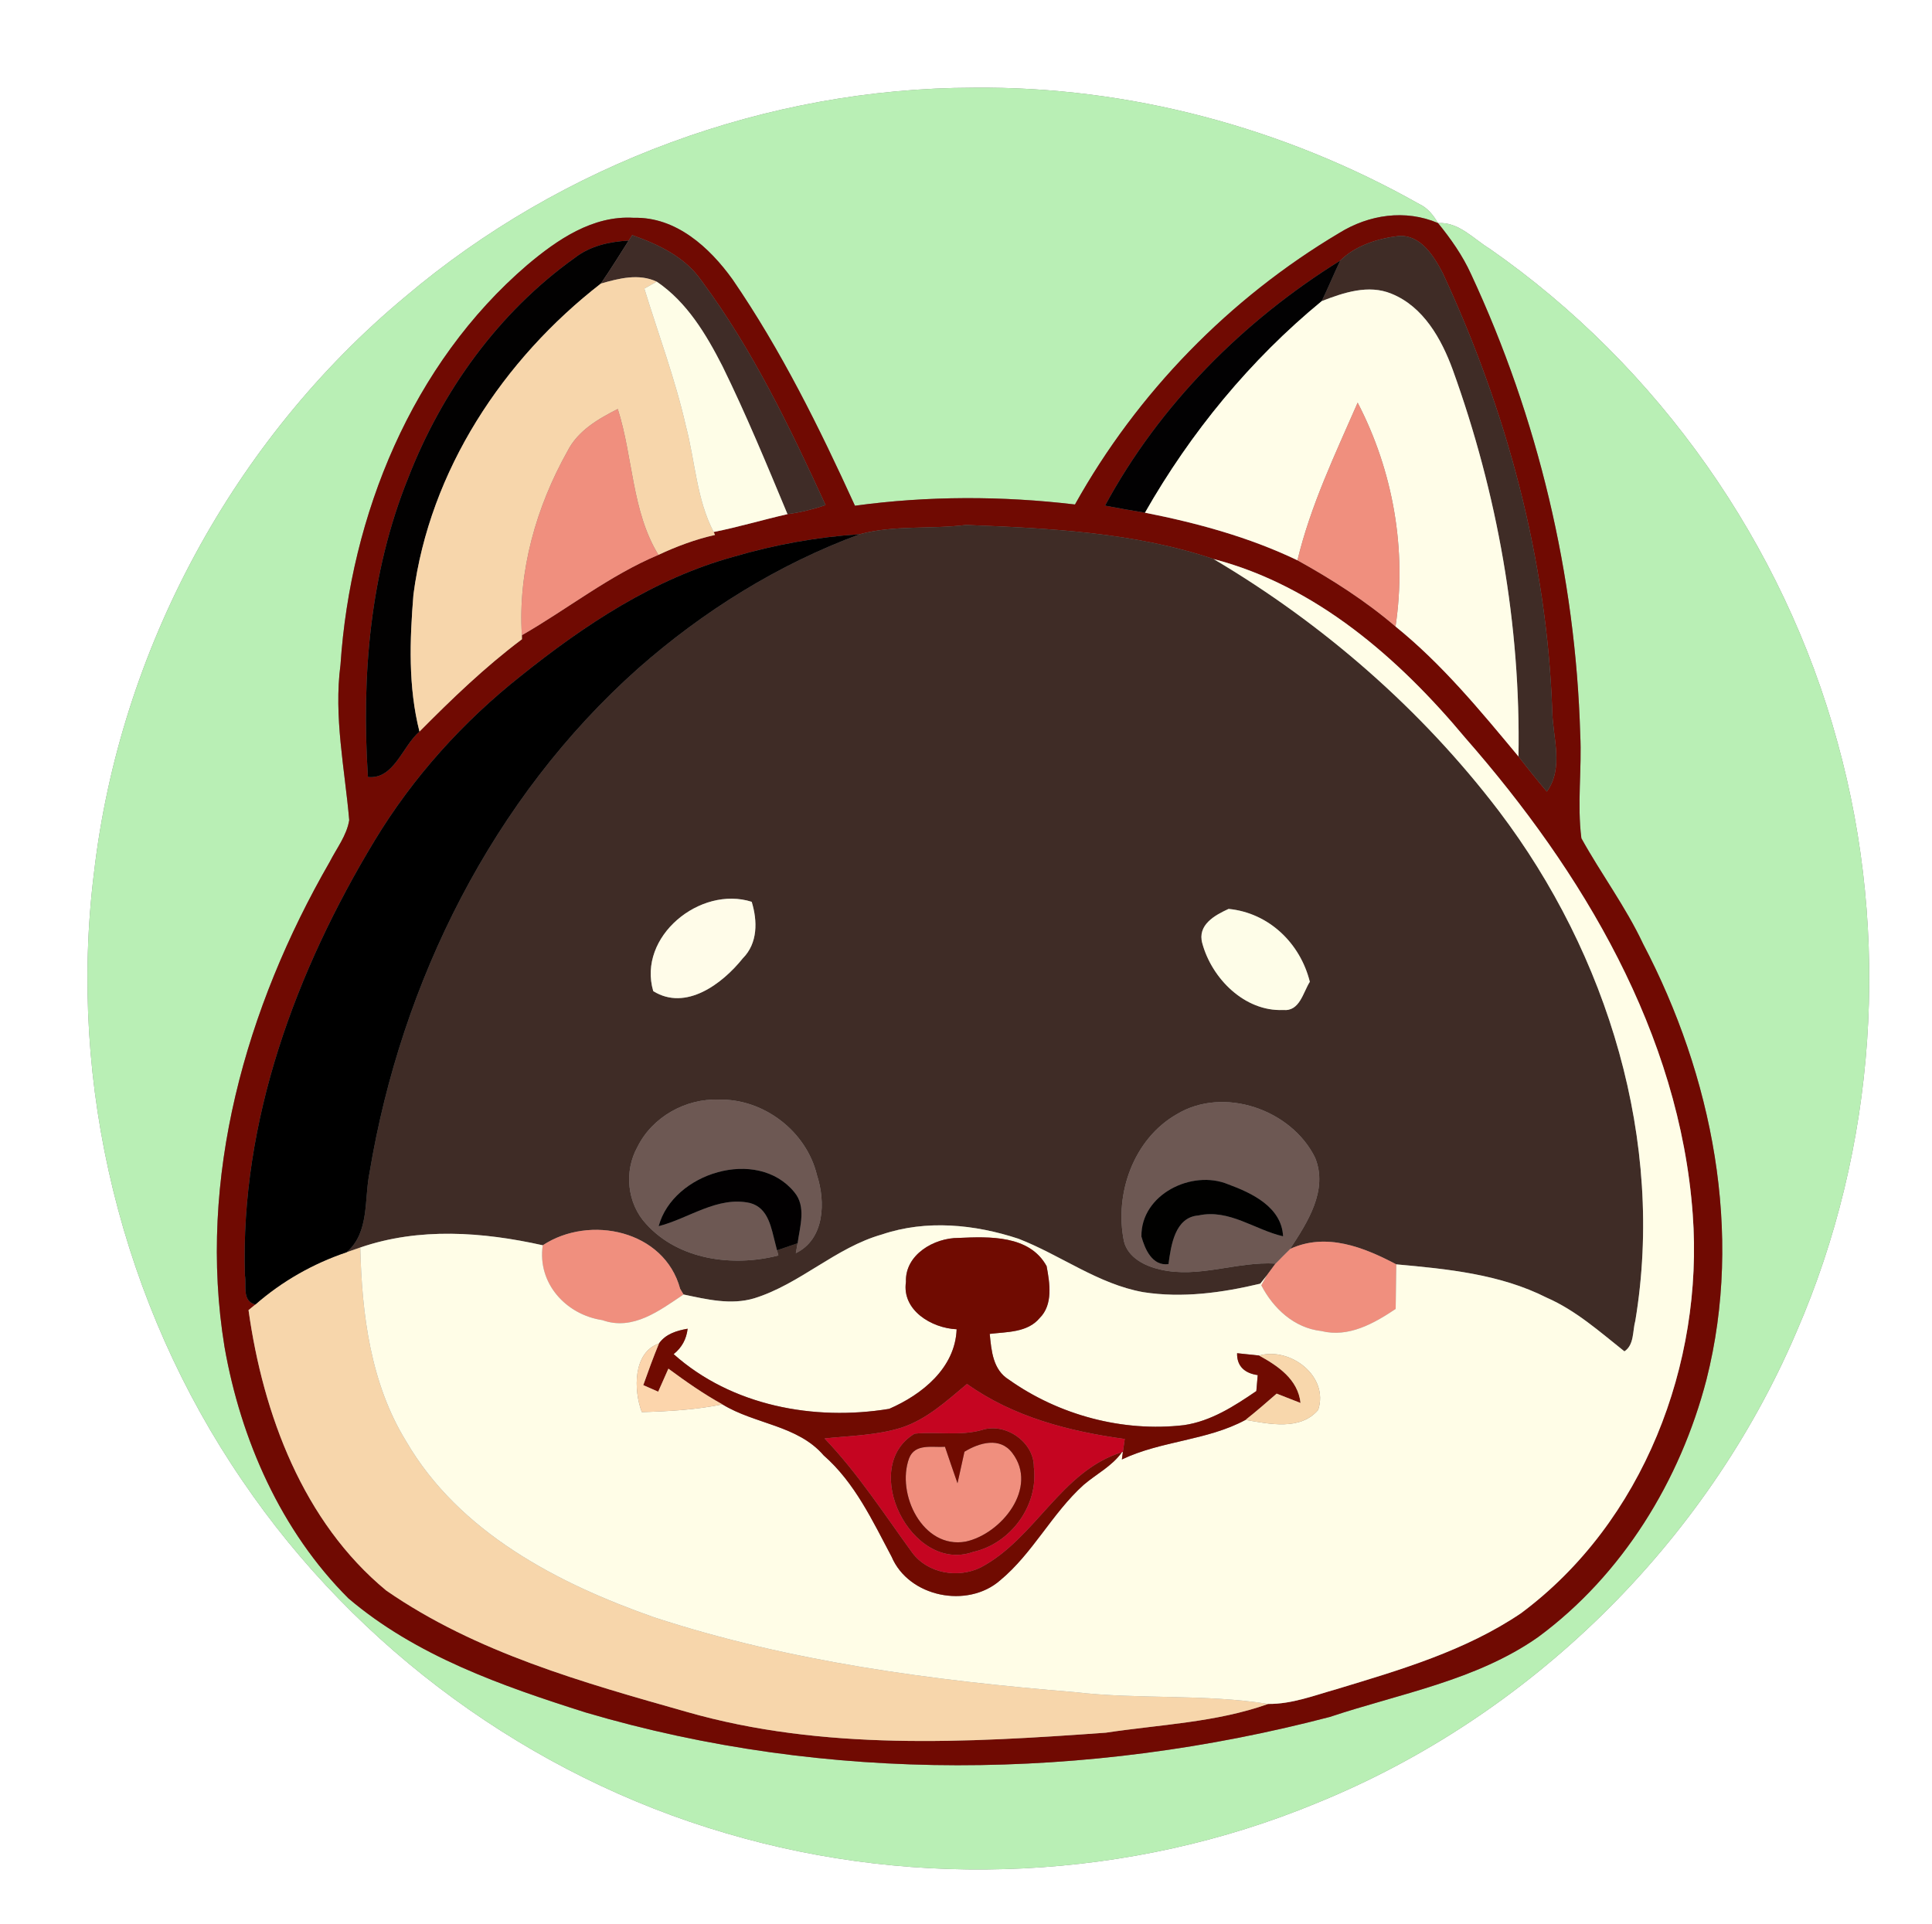 <?xml version="1.0" encoding="UTF-8" ?>
<!DOCTYPE svg PUBLIC "-//W3C//DTD SVG 1.1//EN" "http://www.w3.org/Graphics/SVG/1.1/DTD/svg11.dtd">
<svg width="250pt" height="249pt" viewBox="0 0 250 249" version="1.1" xmlns="http://www.w3.org/2000/svg">
<rect x="0" y="0" width="250" height="249" fill="#808080" stroke="none"/>
<g id="#ffffffff">
<path fill="#ffffff" opacity="1.00" d=" M 0.00 0.00 L 250.00 0.00 L 250.00 249.00 L 0.00 249.00 L 0.00 0.00 M 52.44 38.40 C 30.18 56.92 15.49 84.21 12.16 112.97 C 8.75 140.36 15.78 168.85 31.36 191.62 C 46.15 213.42 68.65 229.85 93.94 237.25 C 118.86 244.62 146.32 243.31 170.35 233.36 C 197.96 222.16 220.78 199.75 232.47 172.35 C 242.83 148.52 244.69 121.14 237.78 96.10 C 230.79 70.43 214.60 47.40 192.76 32.19 C 190.66 30.91 188.74 28.69 186.08 28.87 L 186.08 28.87 C 185.48 27.86 184.74 26.90 183.64 26.40 C 166.14 16.52 146.06 11.14 125.94 11.35 C 99.29 11.40 72.77 21.17 52.44 38.40 Z" />
</g>
<g id="#b9efb5ff">
<path fill="#b9efb5" opacity="1.00" d=" M 52.44 38.40 C 72.77 21.17 99.29 11.40 125.94 11.35 C 146.06 11.14 166.14 16.52 183.64 26.40 C 184.74 26.90 185.48 27.86 186.08 28.87 C 181.85 27.06 177.14 27.77 173.30 30.15 C 159.08 38.60 147.15 50.85 139.10 65.29 C 129.67 64.17 120.05 64.16 110.63 65.45 C 106.02 55.35 101.08 45.33 94.79 36.16 C 91.81 32.01 87.47 28.05 82.03 28.19 C 76.71 27.85 72.11 31.02 68.24 34.28 C 53.30 47.08 45.35 66.67 44.06 86.03 C 43.17 92.76 44.61 99.46 45.19 106.14 C 44.87 108.13 43.56 109.78 42.66 111.55 C 31.82 130.36 25.50 152.55 29.05 174.30 C 31.16 186.34 36.36 198.14 45.08 206.85 C 53.84 214.31 64.96 218.19 75.77 221.62 C 107.01 230.85 140.68 230.42 172.08 222.20 C 181.18 219.17 191.00 217.49 199.00 211.89 C 209.94 203.84 217.44 191.59 220.82 178.53 C 225.62 159.55 221.58 139.26 212.61 122.14 C 210.36 117.35 207.18 113.10 204.63 108.49 C 204.06 104.03 204.71 99.51 204.48 95.03 C 203.88 74.49 199.02 54.09 190.35 35.47 C 189.26 33.07 187.74 30.91 186.08 28.87 C 188.74 28.69 190.66 30.91 192.76 32.19 C 214.60 47.40 230.79 70.43 237.78 96.10 C 244.69 121.14 242.83 148.52 232.47 172.35 C 220.78 199.75 197.96 222.16 170.35 233.36 C 146.32 243.31 118.86 244.62 93.94 237.25 C 68.65 229.85 46.15 213.42 31.36 191.62 C 15.78 168.85 8.75 140.36 12.16 112.97 C 15.49 84.21 30.18 56.92 52.44 38.40 Z" />
</g>
<g id="#700a02ff">
<path fill="#700a02" opacity="1.00" d=" M 173.30 30.15 C 177.14 27.77 181.85 27.06 186.08 28.87 L 186.08 28.87 C 187.74 30.91 189.26 33.07 190.35 35.47 C 199.02 54.09 203.88 74.49 204.48 95.03 C 204.71 99.51 204.06 104.03 204.63 108.49 C 207.18 113.10 210.36 117.35 212.61 122.14 C 221.58 139.26 225.62 159.55 220.82 178.53 C 217.44 191.59 209.94 203.84 199.00 211.89 C 191.00 217.49 181.18 219.17 172.08 222.20 C 140.68 230.42 107.01 230.85 75.77 221.62 C 64.96 218.19 53.84 214.31 45.08 206.85 C 36.36 198.14 31.16 186.34 29.05 174.30 C 25.50 152.55 31.82 130.36 42.66 111.55 C 43.56 109.78 44.87 108.13 45.19 106.14 C 44.61 99.46 43.17 92.76 44.06 86.03 C 45.35 66.67 53.30 47.08 68.24 34.28 C 72.11 31.02 76.71 27.85 82.03 28.19 C 87.47 28.05 91.81 32.01 94.79 36.16 C 101.08 45.33 106.02 55.35 110.63 65.45 C 120.05 64.16 129.67 64.17 139.10 65.29 C 147.15 50.85 159.08 38.60 173.30 30.15 M 74.39 33.36 C 64.52 40.40 57.16 50.64 52.80 61.90 C 47.87 74.13 46.76 87.50 47.61 100.56 C 51.00 100.89 52.06 96.57 54.28 94.68 C 58.47 90.45 62.77 86.31 67.54 82.73 L 67.53 82.21 C 73.45 78.81 78.85 74.48 85.20 71.81 C 87.55 70.71 89.99 69.80 92.52 69.23 L 92.35 68.85 C 95.56 68.21 98.70 67.27 101.90 66.54 C 103.58 66.32 105.22 65.91 106.83 65.37 C 102.21 55.31 97.39 45.23 90.76 36.31 C 88.64 33.25 85.21 31.64 81.81 30.43 L 81.35 31.14 C 78.88 31.27 76.39 31.81 74.39 33.36 M 173.43 33.72 C 160.89 41.50 150.02 52.42 142.99 65.44 C 144.71 65.77 146.43 66.07 148.16 66.35 C 154.94 67.69 161.65 69.52 167.89 72.51 C 172.36 74.99 176.69 77.75 180.58 81.08 C 186.61 85.95 191.56 91.97 196.49 97.90 C 197.68 99.44 198.90 100.96 200.16 102.45 C 202.38 99.38 200.93 95.46 200.86 92.02 C 200.18 72.40 194.94 53.11 186.70 35.36 C 185.54 33.15 183.86 30.37 180.99 30.54 C 178.30 30.86 175.37 31.79 173.43 33.72 M 111.25 69.14 C 105.72 69.50 100.25 70.49 94.94 72.05 C 84.68 74.87 75.65 80.87 67.43 87.45 C 59.93 93.38 53.43 100.59 48.48 108.78 C 38.28 125.67 31.09 145.06 31.69 165.03 C 31.93 166.35 31.26 168.36 33.04 168.83 L 32.16 169.55 C 34.04 183.03 39.23 196.97 49.99 205.85 C 61.60 213.88 75.44 217.74 88.87 221.55 C 106.49 226.60 125.04 225.54 143.10 224.24 C 150.11 223.18 157.38 222.92 164.10 220.52 C 167.17 220.55 170.06 219.42 172.97 218.60 C 181.20 216.11 189.64 213.64 196.83 208.77 C 212.64 197.01 220.46 176.51 219.04 157.16 C 217.34 133.76 204.75 112.77 189.60 95.49 C 181.02 85.20 170.27 75.80 157.04 72.35 C 146.75 68.88 135.76 68.37 125.00 67.94 C 120.43 68.52 115.71 67.93 111.25 69.14 Z" />
</g>
<g id="#020101ff">
<path fill="#020101" opacity="1.00" d=" M 74.39 33.36 C 76.39 31.81 78.88 31.27 81.35 31.14 C 80.17 33.00 79.00 34.88 77.75 36.70 C 65.10 46.52 55.60 60.89 53.50 76.94 C 53.02 82.84 52.81 88.89 54.28 94.68 C 52.06 96.57 51.00 100.89 47.61 100.56 C 46.76 87.50 47.87 74.13 52.80 61.90 C 57.16 50.64 64.52 40.40 74.39 33.36 Z" />
</g>
<g id="#3f2c27ff">
<path fill="#3f2c27" opacity="1.00" d=" M 81.35 31.14 L 81.81 30.43 C 85.21 31.64 88.64 33.25 90.76 36.31 C 97.39 45.23 102.21 55.31 106.83 65.37 C 105.22 65.91 103.58 66.32 101.90 66.54 C 99.22 60.11 96.56 53.66 93.49 47.40 C 91.38 43.27 88.90 39.11 84.98 36.45 C 82.65 35.36 80.09 36.03 77.75 36.70 C 79.00 34.88 80.17 33.00 81.35 31.14 Z" />
</g>
<g id="#3f2c26ff">
<path fill="#3f2c26" opacity="1.00" d=" M 173.43 33.72 C 175.37 31.79 178.30 30.86 180.99 30.54 C 183.86 30.37 185.54 33.15 186.70 35.36 C 194.94 53.11 200.18 72.40 200.86 92.02 C 200.93 95.46 202.38 99.38 200.16 102.45 C 198.90 100.96 197.68 99.44 196.49 97.90 C 196.79 80.89 193.76 63.86 187.99 47.87 C 186.53 43.87 184.19 39.68 180.05 38.01 C 177.08 36.78 173.86 37.87 171.03 38.97 C 171.87 37.23 172.60 35.45 173.43 33.72 Z" />
<path fill="#3f2c26" opacity="1.00" d=" M 111.25 69.14 C 115.71 67.93 120.43 68.52 125.00 67.94 C 135.76 68.37 146.75 68.88 157.04 72.35 C 171.24 80.75 183.96 91.84 193.97 104.98 C 208.05 123.55 215.46 147.71 211.61 170.93 C 211.24 172.25 211.49 174.04 210.20 174.89 C 207.01 172.36 203.92 169.59 200.14 167.94 C 194.11 164.89 187.30 164.23 180.68 163.63 C 176.47 161.41 171.61 159.47 166.93 161.64 C 169.17 158.23 171.90 154.04 170.17 149.82 C 167.11 143.59 158.33 140.53 152.26 144.21 C 146.67 147.41 144.18 154.51 145.44 160.65 C 145.96 162.77 148.17 163.86 150.13 164.30 C 155.12 165.47 160.04 163.23 165.05 163.53 L 163.90 165.09 C 163.70 165.35 163.29 165.87 163.08 166.13 C 158.15 167.31 153.00 168.02 147.94 167.23 C 142.08 166.18 137.26 162.44 131.80 160.32 C 126.14 158.45 119.87 157.82 114.13 159.76 C 108.12 161.46 103.55 166.17 97.61 168.02 C 94.59 168.93 91.44 168.16 88.45 167.53 C 88.34 167.34 88.12 166.97 88.01 166.79 C 85.97 159.23 76.31 157.16 70.23 161.16 C 62.48 159.43 54.25 158.82 46.62 161.45 C 46.18 161.60 45.30 161.90 44.86 162.06 C 47.85 159.48 47.10 155.19 47.83 151.69 C 51.94 127.02 63.76 103.26 82.56 86.52 C 90.98 79.09 100.70 73.03 111.25 69.14 M 84.53 128.27 C 88.75 130.90 93.49 127.31 96.11 124.03 C 98.07 122.07 98.03 119.19 97.27 116.71 C 90.60 114.58 82.46 121.22 84.53 128.27 M 155.58 122.09 C 156.82 126.65 161.07 130.93 166.04 130.71 C 168.18 130.92 168.60 128.47 169.49 127.06 C 168.25 122.07 164.19 118.14 158.98 117.63 C 157.19 118.45 154.91 119.70 155.58 122.09 M 82.49 148.43 C 80.73 151.57 81.14 155.73 83.60 158.39 C 87.82 163.07 94.85 163.99 100.72 162.48 L 100.34 160.99 L 100.55 161.81 C 101.44 161.50 102.32 161.20 103.21 160.90 L 102.98 162.18 C 106.71 160.37 106.85 155.54 105.71 152.07 C 104.35 146.42 98.85 142.19 93.03 142.31 C 88.74 142.14 84.41 144.54 82.49 148.43 Z" />
</g>
<g id="#020102ff">
<path fill="#020102" opacity="1.00" d=" M 142.99 65.44 C 150.02 52.42 160.89 41.50 173.43 33.72 C 172.60 35.45 171.87 37.23 171.03 38.97 C 161.80 46.56 154.07 55.97 148.16 66.35 C 146.43 66.07 144.71 65.77 142.99 65.44 Z" />
</g>
<g id="#f7d6abff">
<path fill="#f7d6ab" opacity="1.00" d=" M 77.75 36.70 C 80.09 36.03 82.65 35.36 84.98 36.45 C 84.58 36.68 83.78 37.13 83.38 37.35 C 85.19 43.27 87.38 49.08 88.75 55.13 C 89.96 59.70 90.12 64.59 92.35 68.85 L 92.52 69.23 C 89.99 69.80 87.55 70.71 85.20 71.81 C 81.73 66.14 81.93 59.15 79.94 52.93 C 77.40 54.22 74.78 55.73 73.44 58.37 C 69.40 65.58 67.01 73.90 67.53 82.21 L 67.54 82.73 C 62.77 86.31 58.47 90.45 54.28 94.68 C 52.81 88.89 53.02 82.84 53.50 76.94 C 55.60 60.89 65.10 46.52 77.75 36.70 Z" />
<path fill="#f7d6ab" opacity="1.00" d=" M 33.04 168.83 C 36.49 165.81 40.52 163.52 44.86 162.06 C 45.30 161.90 46.18 161.60 46.62 161.45 C 46.82 170.07 47.94 179.01 52.54 186.50 C 59.39 198.31 72.19 204.94 84.65 209.31 C 102.22 215.07 120.68 217.49 139.05 218.99 C 147.38 219.96 155.81 219.20 164.10 220.52 C 157.38 222.92 150.11 223.18 143.10 224.24 C 125.04 225.54 106.49 226.60 88.87 221.55 C 75.44 217.74 61.60 213.88 49.99 205.85 C 39.23 196.97 34.04 183.03 32.16 169.55 L 33.04 168.83 Z" />
</g>
<g id="#fefde7ff">
<path fill="#fefde7" opacity="1.00" d=" M 83.38 37.35 C 83.78 37.13 84.58 36.68 84.98 36.45 C 88.90 39.11 91.38 43.27 93.49 47.40 C 96.56 53.66 99.22 60.11 101.90 66.54 C 98.70 67.27 95.56 68.21 92.35 68.85 C 90.12 64.59 89.96 59.70 88.75 55.13 C 87.38 49.08 85.19 43.27 83.38 37.35 Z" />
</g>
<g id="#fffde8ff">
<path fill="#fffde8" opacity="1.00" d=" M 171.03 38.97 C 173.86 37.87 177.08 36.78 180.05 38.01 C 184.19 39.68 186.53 43.87 187.99 47.87 C 193.76 63.86 196.79 80.89 196.49 97.90 C 191.56 91.97 186.61 85.95 180.58 81.08 C 182.06 71.18 180.29 60.98 175.68 52.11 C 172.77 58.78 169.59 65.42 167.89 72.51 C 161.65 69.52 154.94 67.69 148.16 66.35 C 154.07 55.97 161.80 46.56 171.03 38.97 Z" />
</g>
<g id="#f08f7eff">
<path fill="#f08f7e" opacity="1.00" d=" M 167.89 72.51 C 169.59 65.42 172.77 58.78 175.68 52.11 C 180.29 60.98 182.06 71.18 180.58 81.08 C 176.69 77.75 172.36 74.99 167.89 72.51 Z" />
<path fill="#f08f7e" opacity="1.00" d=" M 73.44 58.37 C 74.78 55.73 77.40 54.22 79.94 52.93 C 81.93 59.15 81.73 66.14 85.20 71.81 C 78.85 74.48 73.45 78.81 67.53 82.21 C 67.01 73.90 69.40 65.58 73.44 58.37 Z" />
<path fill="#f08f7e" opacity="1.00" d=" M 70.23 161.16 C 76.31 157.16 85.97 159.23 88.01 166.79 C 88.12 166.97 88.34 167.34 88.45 167.53 C 85.37 169.59 81.90 172.27 77.95 170.85 C 73.23 170.15 69.51 166.07 70.23 161.16 Z" />
<path fill="#f08f7e" opacity="1.00" d=" M 166.93 161.64 C 171.61 159.47 176.47 161.41 180.68 163.63 C 180.65 165.55 180.63 167.48 180.60 169.40 C 177.78 171.29 174.50 173.14 170.98 172.26 C 167.48 171.87 164.78 169.36 163.21 166.34 L 163.90 165.09 L 165.05 163.53 C 165.66 162.89 166.30 162.27 166.93 161.64 Z" />
<path fill="#f08f7e" opacity="1.00" d=" M 117.64 188.72 C 118.40 186.77 120.64 187.35 122.28 187.24 C 122.81 188.81 123.35 190.39 123.90 191.96 C 124.21 190.60 124.50 189.24 124.80 187.88 C 126.71 186.71 129.40 185.92 130.99 188.04 C 134.41 192.53 129.59 198.51 124.96 199.51 C 119.41 200.51 115.94 193.34 117.64 188.72 Z" />
</g>
<g id="#000000ff">
<path fill="#000000" opacity="1.00" d=" M 94.94 72.05 C 100.25 70.49 105.72 69.50 111.25 69.14 C 100.70 73.03 90.98 79.09 82.56 86.52 C 63.76 103.26 51.94 127.02 47.83 151.69 C 47.10 155.19 47.85 159.48 44.86 162.06 C 40.52 163.52 36.49 165.81 33.04 168.83 C 31.26 168.36 31.93 166.35 31.69 165.03 C 31.09 145.06 38.28 125.67 48.48 108.78 C 53.43 100.59 59.93 93.38 67.43 87.45 C 75.65 80.87 84.68 74.87 94.94 72.05 Z" />
</g>
<g id="#fffde7ff">
<path fill="#fffde7" opacity="1.00" d=" M 157.04 72.35 C 170.27 75.80 181.02 85.20 189.60 95.49 C 204.75 112.77 217.34 133.76 219.04 157.16 C 220.46 176.51 212.64 197.01 196.83 208.77 C 189.64 213.64 181.20 216.11 172.97 218.60 C 170.06 219.42 167.17 220.55 164.10 220.52 C 155.81 219.20 147.38 219.96 139.05 218.99 C 120.68 217.49 102.22 215.07 84.65 209.31 C 72.19 204.94 59.39 198.31 52.54 186.50 C 47.94 179.01 46.82 170.07 46.62 161.45 C 54.25 158.82 62.48 159.43 70.23 161.16 C 69.51 166.07 73.23 170.15 77.95 170.85 C 81.90 172.27 85.37 169.59 88.45 167.53 C 91.44 168.16 94.59 168.93 97.61 168.02 C 103.55 166.17 108.12 161.46 114.13 159.76 C 119.87 157.82 126.14 158.45 131.80 160.32 C 137.26 162.44 142.08 166.18 147.94 167.23 C 153.00 168.02 158.15 167.31 163.08 166.13 C 163.29 165.87 163.70 165.35 163.90 165.09 L 163.21 166.34 C 164.78 169.36 167.48 171.87 170.98 172.26 C 174.50 173.14 177.78 171.29 180.60 169.40 C 180.63 167.48 180.65 165.55 180.68 163.63 C 187.30 164.23 194.11 164.89 200.14 167.94 C 203.92 169.59 207.01 172.36 210.20 174.89 C 211.49 174.04 211.24 172.25 211.61 170.93 C 215.46 147.71 208.05 123.55 193.97 104.98 C 183.96 91.84 171.24 80.75 157.04 72.35 M 117.23 165.90 C 116.68 169.59 120.58 171.89 123.79 172.03 C 123.60 177.05 119.32 180.48 115.06 182.33 C 105.34 183.93 94.66 181.94 87.17 175.25 C 88.22 174.41 88.82 173.32 88.98 171.96 C 87.57 172.21 86.14 172.63 85.27 173.87 C 81.90 175.02 81.97 179.91 83.05 182.75 C 86.55 182.65 90.05 182.45 93.48 181.75 C 97.68 184.33 103.22 184.44 106.58 188.35 C 110.62 191.89 112.90 196.81 115.37 201.46 C 117.59 206.70 125.18 208.21 129.40 204.54 C 133.66 201.01 136.13 195.85 140.23 192.16 C 141.88 190.75 143.90 189.75 145.18 187.94 L 145.30 187.90 L 145.17 188.88 C 150.26 186.45 156.19 186.45 161.17 183.76 C 164.22 184.28 168.26 185.18 170.57 182.47 C 172.01 178.12 166.97 174.28 162.93 175.43 C 162.22 175.36 160.79 175.21 160.08 175.13 C 160.04 176.85 161.12 177.74 162.75 177.96 C 162.69 178.65 162.63 179.34 162.57 180.03 C 159.71 181.98 156.70 183.93 153.20 184.44 C 145.29 185.36 137.04 183.15 130.56 178.56 C 128.47 177.27 128.29 174.82 128.07 172.63 C 130.30 172.36 132.96 172.47 134.53 170.58 C 136.29 168.84 135.84 166.05 135.43 163.86 C 133.22 159.83 128.01 160.03 124.04 160.21 C 120.89 160.19 117.09 162.37 117.23 165.90 Z" />
</g>
<g id="#fffce9ff">
<path fill="#fffce9" opacity="1.00" d=" M 84.53 128.27 C 82.46 121.22 90.60 114.58 97.27 116.71 C 98.03 119.19 98.07 122.07 96.11 124.03 C 93.49 127.31 88.75 130.90 84.53 128.27 Z" />
</g>
<g id="#fefde8ff">
<path fill="#fefde8" opacity="1.00" d=" M 155.58 122.09 C 154.91 119.70 157.19 118.45 158.98 117.63 C 164.19 118.14 168.25 122.07 169.49 127.06 C 168.60 128.47 168.18 130.92 166.04 130.71 C 161.07 130.93 156.82 126.65 155.58 122.09 Z" />
</g>
<g id="#6d5853ff">
<path fill="#6d5853" opacity="1.00" d=" M 82.49 148.43 C 84.41 144.54 88.74 142.14 93.03 142.31 C 98.85 142.19 104.35 146.42 105.71 152.07 C 106.85 155.54 106.71 160.37 102.98 162.18 L 103.21 160.90 C 103.50 158.72 104.37 156.15 102.77 154.27 C 97.99 148.43 87.09 151.78 85.23 158.69 C 89.14 157.69 92.85 154.76 97.05 155.69 C 99.47 156.33 99.80 158.96 100.34 160.99 L 100.72 162.48 C 94.85 163.99 87.82 163.07 83.60 158.39 C 81.14 155.73 80.73 151.57 82.49 148.43 Z" />
<path fill="#6d5853" opacity="1.00" d=" M 152.26 144.21 C 158.33 140.53 167.11 143.59 170.17 149.82 C 171.90 154.04 169.17 158.23 166.93 161.64 C 166.30 162.27 165.66 162.89 165.05 163.53 C 160.04 163.23 155.12 165.47 150.13 164.30 C 148.17 163.86 145.96 162.77 145.44 160.65 C 144.18 154.51 146.67 147.41 152.26 144.21 M 147.70 160.03 C 148.15 161.65 149.09 163.87 151.20 163.60 C 151.53 161.19 152.02 157.53 155.08 157.30 C 159.05 156.43 162.35 159.15 166.03 160.00 C 165.85 156.23 162.01 154.40 158.92 153.27 C 154.25 151.32 147.61 154.58 147.70 160.03 Z" />
</g>
<g id="#020001ff">
<path fill="#020001" opacity="1.00" d=" M 85.23 158.69 C 87.09 151.78 97.99 148.43 102.77 154.27 C 104.37 156.15 103.50 158.72 103.21 160.90 C 102.32 161.20 101.44 161.50 100.55 161.81 L 100.34 160.99 C 99.80 158.96 99.47 156.33 97.05 155.69 C 92.85 154.76 89.14 157.69 85.23 158.69 Z" />
</g>
<g id="#010100ff">
<path fill="#010100" opacity="1.00" d=" M 147.70 160.03 C 147.61 154.58 154.25 151.32 158.92 153.27 C 162.01 154.40 165.85 156.23 166.03 160.00 C 162.35 159.15 159.05 156.43 155.08 157.30 C 152.02 157.53 151.53 161.19 151.20 163.60 C 149.09 163.87 148.15 161.65 147.70 160.03 Z" />
</g>
<g id="#700b01ff">
<path fill="#700b01" opacity="1.00" d=" M 117.23 165.90 C 117.09 162.37 120.89 160.19 124.04 160.21 C 128.01 160.03 133.22 159.83 135.43 163.86 C 135.84 166.05 136.29 168.84 134.53 170.58 C 132.96 172.47 130.30 172.36 128.07 172.63 C 128.29 174.82 128.47 177.27 130.56 178.56 C 137.04 183.15 145.29 185.36 153.20 184.44 C 156.70 183.93 159.71 181.98 162.57 180.03 C 162.63 179.34 162.69 178.65 162.75 177.96 C 161.12 177.74 160.04 176.85 160.08 175.13 C 160.79 175.21 162.22 175.36 162.93 175.43 C 165.38 176.78 167.96 178.51 168.29 181.57 C 167.52 181.26 165.98 180.66 165.20 180.36 C 163.88 181.51 162.55 182.67 161.17 183.76 C 156.19 186.45 150.26 186.45 145.17 188.88 L 145.30 187.90 C 145.36 187.48 145.48 186.65 145.54 186.23 C 138.35 185.25 131.12 183.38 125.13 179.11 C 122.53 181.27 119.96 183.67 116.69 184.75 C 113.46 185.77 110.04 185.81 106.70 186.16 C 111.02 190.68 114.41 195.95 118.07 200.98 C 120.07 203.64 123.97 204.29 126.89 202.86 C 133.98 199.14 137.29 190.37 145.18 187.94 C 143.90 189.75 141.88 190.75 140.23 192.16 C 136.13 195.85 133.66 201.01 129.40 204.54 C 125.18 208.21 117.59 206.70 115.37 201.46 C 112.90 196.81 110.62 191.89 106.58 188.35 C 103.22 184.44 97.68 184.33 93.48 181.75 C 91.03 180.40 88.74 178.79 86.49 177.13 C 86.16 177.88 85.50 179.37 85.17 180.11 C 84.68 179.90 83.72 179.48 83.24 179.26 C 83.88 177.45 84.54 175.65 85.27 173.87 C 86.14 172.63 87.57 172.21 88.98 171.96 C 88.82 173.32 88.22 174.41 87.17 175.25 C 94.66 181.94 105.34 183.93 115.06 182.33 C 119.32 180.48 123.60 177.05 123.79 172.03 C 120.58 171.89 116.68 169.59 117.23 165.90 Z" />
<path fill="#700b01" opacity="1.00" d=" M 118.35 185.54 C 121.23 185.26 124.17 185.86 127.02 185.08 C 130.06 184.04 133.83 186.61 133.78 189.88 C 134.40 194.85 130.77 199.78 125.91 200.85 C 117.95 203.68 111.09 189.89 118.35 185.54 M 117.64 188.72 C 115.94 193.34 119.41 200.51 124.96 199.51 C 129.59 198.51 134.41 192.53 130.99 188.04 C 129.40 185.92 126.71 186.71 124.80 187.88 C 124.50 189.24 124.21 190.60 123.90 191.96 C 123.35 190.39 122.81 188.81 122.28 187.24 C 120.64 187.35 118.40 186.77 117.64 188.72 Z" />
</g>
<g id="#fcd5acff">
<path fill="#fcd5ac" opacity="1.00" d=" M 83.05 182.75 C 81.97 179.91 81.90 175.02 85.27 173.87 C 84.54 175.65 83.88 177.45 83.24 179.26 C 83.72 179.48 84.68 179.90 85.17 180.11 C 85.50 179.37 86.16 177.88 86.49 177.13 C 88.74 178.79 91.03 180.40 93.48 181.75 C 90.05 182.45 86.55 182.65 83.05 182.75 Z" />
</g>
<g id="#f8d7acff">
<path fill="#f8d7ac" opacity="1.00" d=" M 162.93 175.43 C 166.97 174.28 172.01 178.12 170.57 182.47 C 168.26 185.18 164.22 184.28 161.17 183.76 C 162.55 182.67 163.88 181.51 165.20 180.36 C 165.98 180.66 167.52 181.26 168.29 181.57 C 167.96 178.51 165.38 176.78 162.93 175.43 Z" />
</g>
<g id="#c50521ff">
<path fill="#c50521" opacity="1.00" d=" M 116.69 184.75 C 119.96 183.67 122.53 181.27 125.13 179.11 C 131.12 183.38 138.35 185.25 145.54 186.23 C 145.48 186.65 145.36 187.48 145.30 187.90 L 145.18 187.94 C 137.29 190.37 133.98 199.14 126.89 202.86 C 123.97 204.29 120.07 203.64 118.07 200.98 C 114.41 195.95 111.02 190.68 106.70 186.16 C 110.04 185.81 113.46 185.77 116.69 184.75 M 118.35 185.54 C 111.09 189.89 117.95 203.68 125.91 200.85 C 130.77 199.78 134.40 194.85 133.78 189.88 C 133.83 186.61 130.06 184.04 127.02 185.08 C 124.17 185.86 121.23 185.26 118.35 185.54 Z" />
</g>
</svg>
